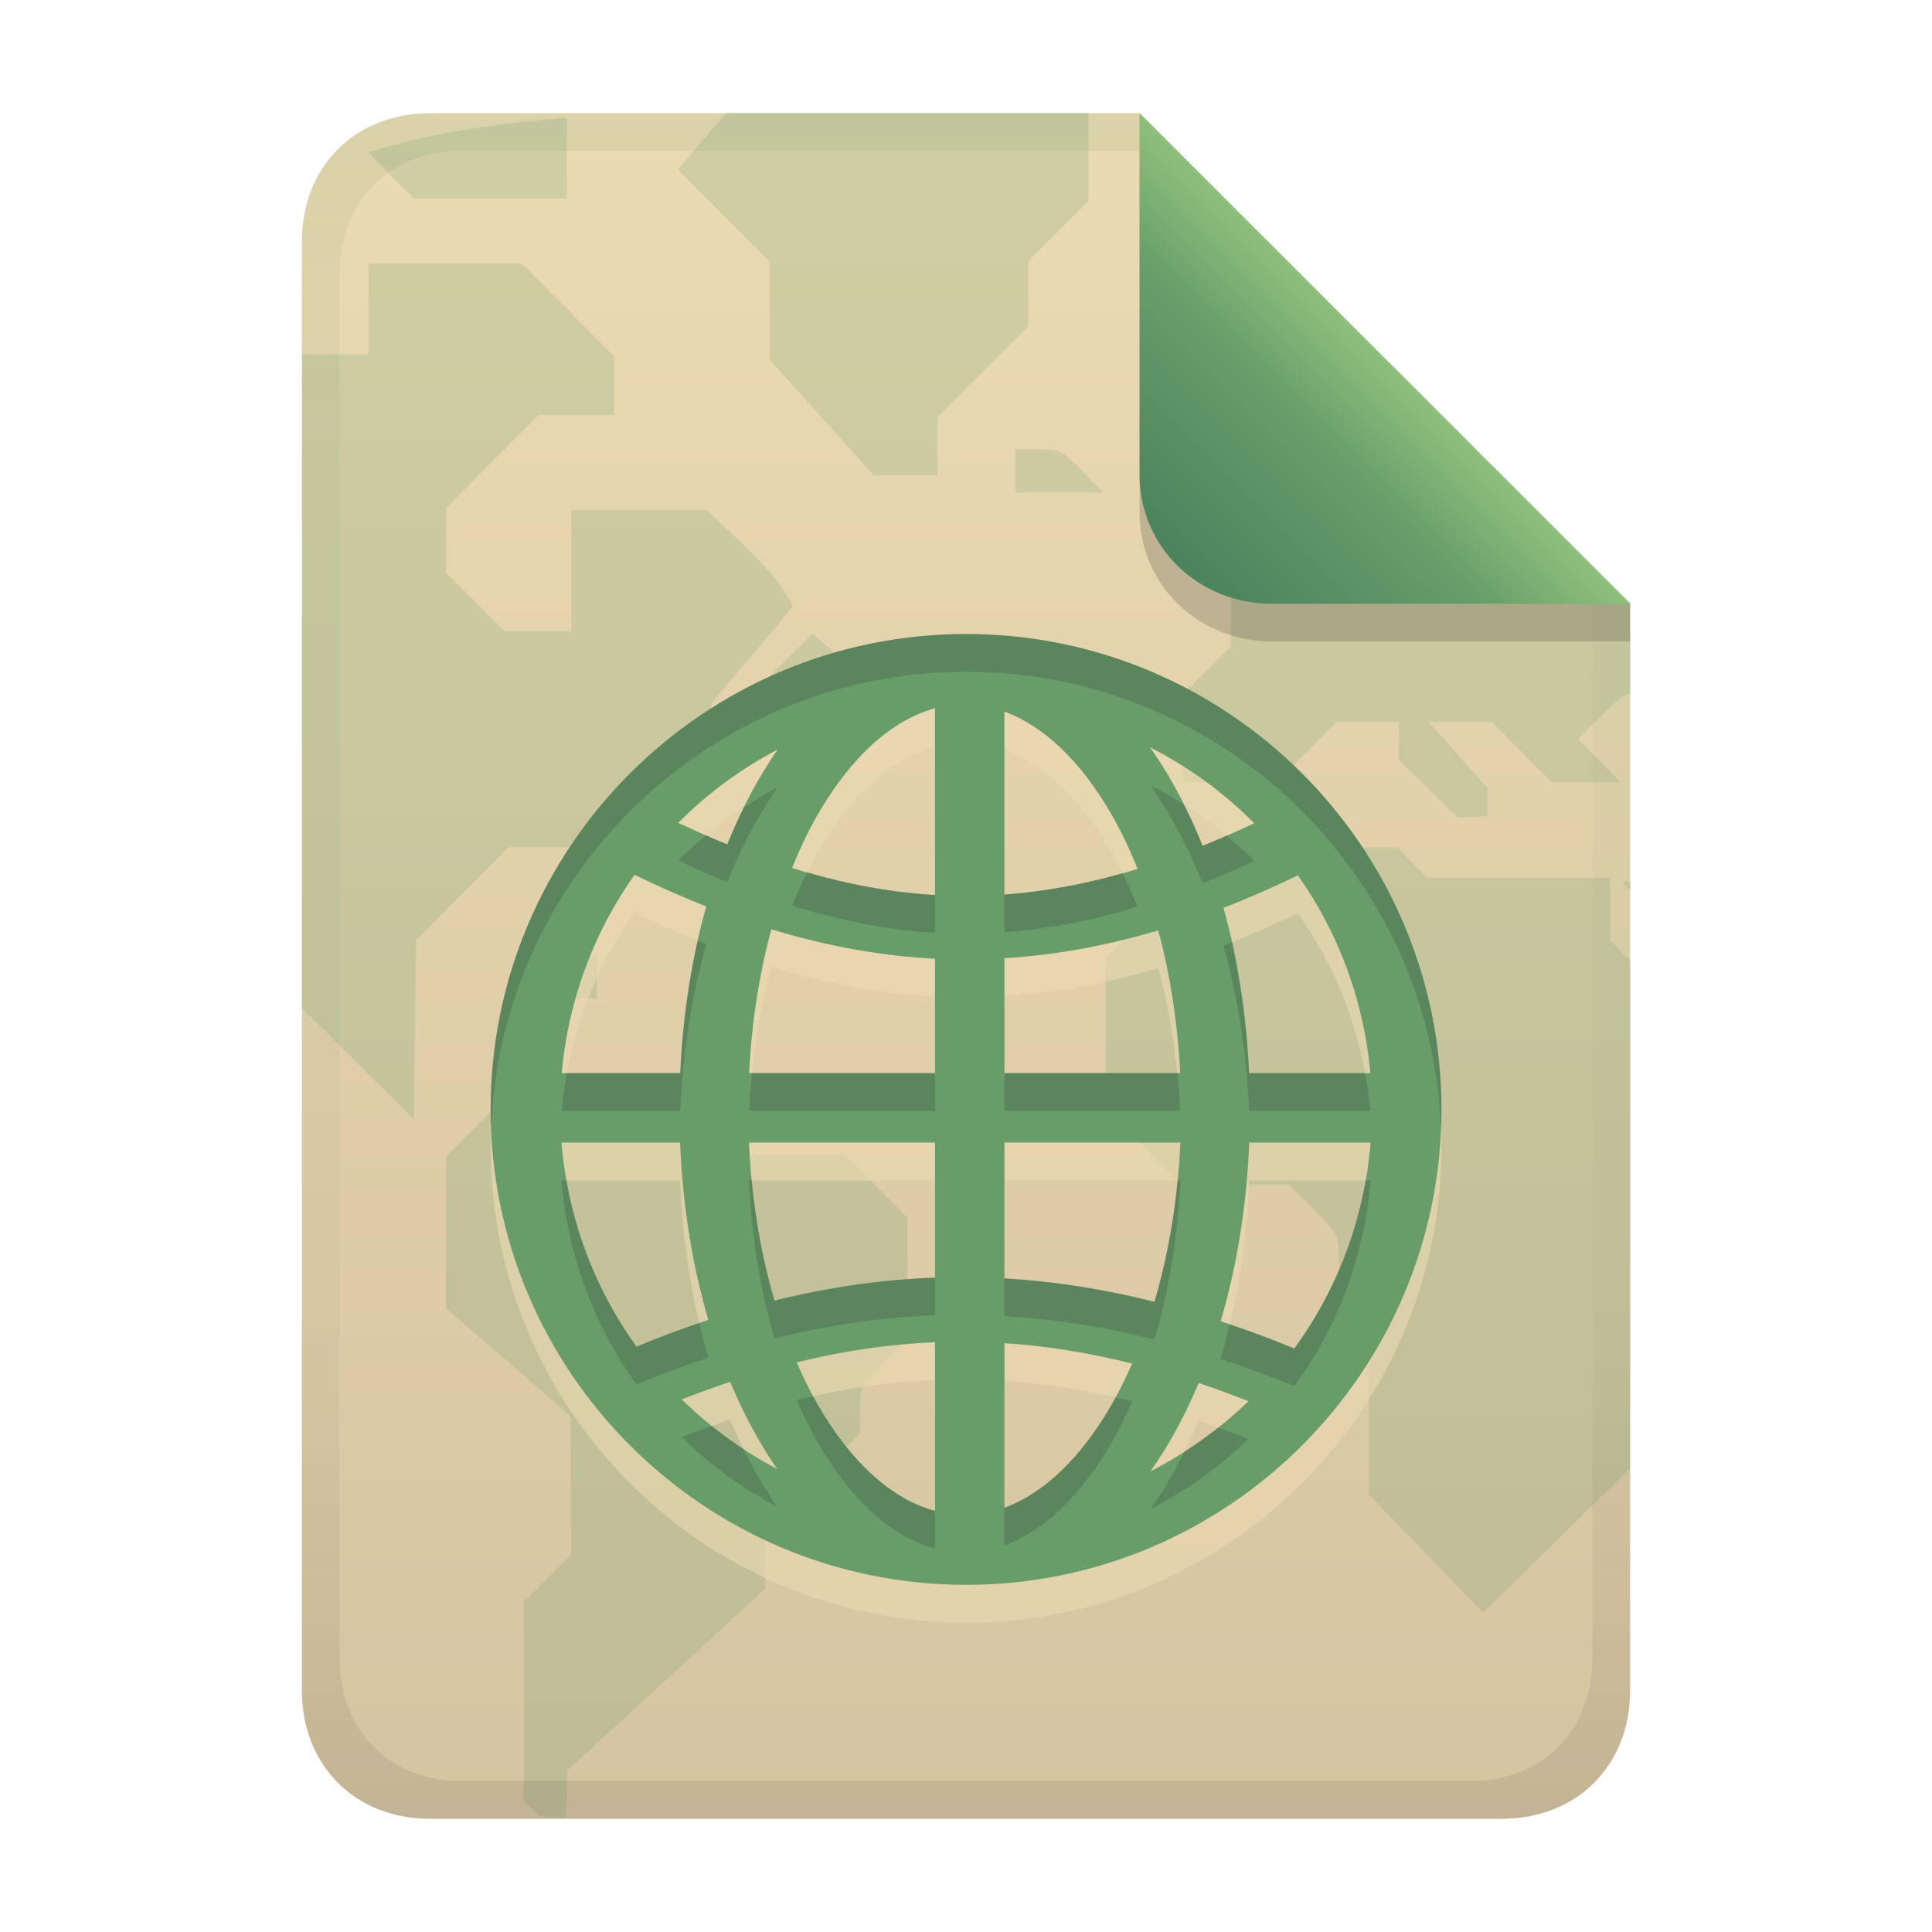 <svg width="256" height="256" version="1.1" viewBox="0 0 256 256" xmlns="http://www.w3.org/2000/svg" xmlns:xlink="http://www.w3.org/1999/xlink">
  <defs>
    <linearGradient id="linearGradient7-6-0" x1="186" x2="156" y1="45.006" y2="75.012" gradientTransform="matrix(1.083 0 0 1.083 -17.999 -1.251)" gradientUnits="userSpaceOnUse">
      <stop stop-color="#8ec07c" offset="0"/>
      <stop stop-color="#689d6a" offset=".303"/>
      <stop stop-color="#427b58" offset="1"/>
    </linearGradient>
    <linearGradient id="linearGradient16" x1="128" x2="128" y1="15.001" y2="241" gradientUnits="userSpaceOnUse">
      <stop stop-color="#ebdbb2" offset="0"/>
      <stop stop-color="#d5c4a1" offset="1"/>
    </linearGradient>
    <linearGradient id="linearGradient14-6" x1="128" x2="128" y1="15.001" y2="241" gradientTransform="translate(0,4.8e-4)" gradientUnits="userSpaceOnUse">
      <stop stop-color="#427b58" stop-opacity=".1" offset="0"/>
      <stop stop-color="#427b58" stop-opacity=".047" offset=".2"/>
      <stop stop-color="#427b58" stop-opacity=".047" offset=".704"/>
      <stop stop-color="#282828" stop-opacity=".05" offset=".805"/>
      <stop stop-color="#282828" stop-opacity=".104" offset="1"/>
    </linearGradient>
  </defs>
  <path d="m57 15c-9.939 0-17 7.059-17 17v192c0 9.939 7.059 17 17 17h142c9.941 0 17-7.061 17-17v-144l-64.999-64.999z" fill="url(#linearGradient16)" stroke-linecap="round" stroke-linejoin="round" stroke-miterlimit="0" style="paint-order:markers fill stroke"/>
  <path d="m96.285 14.925c-2.164 2.575-6.49 7.477-6.49 7.477l12.164 12.244v12.971l13.832 15.381h8.443v-7.758l12.008-11.996v-8.646l7.998-7.965-2e-3 -11.705zm-21.203 0.709c-10.422 0.793-19.074 2.221-26.301 4.574 1.997 2.035 6.01 6.106 6.01 6.106h20.324zm-5.953 19.277-20.303 2e-3v12.037h-8.795v86.643l14.799 14.775 0.305-23.76 12.244-12.324h8.037l12.533-12.609h11.408l-2.762-2.814c-1.867-1.899-2.613-3.053-2.303-3.578 0.688-1.15 10.134-11.905 10.791-13.01-2.495-4.812-7.5-8.79-11.379-12.693h-18.016v16.045h-8.83l-7.74-7.707v-8.602l12.262-12.344h10.014v-7.717zm115.22 13.33-6.986 7.031v10.014h11.43v-6.303h6.299zm-49.816 11.309v5.729h11.666l-2.811-2.865c-2.674-2.72-2.968-2.863-5.842-2.863zm62.828 1.703v2.201l-1.889 6.311-1.891 1.838-8.252 0.363-8.252 0.357-5.932 5.572h-8.068v7.777l-6.281 6.225v11.787h12.312l7.939-8.023h8.315v4.992l7.769 7.693 4-0.195 2e-3 -3.658-7.777-8.832h8.322l7.943 8.023h9.125l-5.625-5.734 3.098-3.152c1.913-1.946 2.721-2.636 3.812-2.92v-11.953zm-26.834 0.918-2.853 2.82c-2.639 2.609-2.857 3.034-2.857 5.566v2.744h5.713v-5.566zm-62.85 21.752c-2 1.995-3.994 3.997-5.986 6h3.207c2.151 0 3.442 0.281 3.918 0.859 0.93 1.118 3.091 1.1 4.037-0.037 0.534-2.397-3.514-5.159-5.176-6.822zm53.432 28.35-14.582 14.6v20.098l10.014 10.006h14.225l3.305 3.275c3.127 3.11 3.303 3.427 3.303 6.094 0 2.412 0.285 3.135 1.998 5.035l1.996 2.219v24.43l15.15 15.645 19.516-19.111v-67.307l-2.654-2.666v-8.307h-24.35l-3.875-4.004h-12.025zm53.775 4.582 1.148 1.17v-1.168zm-138.52 9.738c-2.524 0-2.945 0.226-5.545 2.869l-2.816 2.867h11.1v-5.736zm11.051 18.344-20.057 2e-3 -8.254 8.34v20.07l16.504 14.291 0.066 18.375-6.283 6.227v26.338l2.131 2.133s1.378 0.12 2.498 0.213h0.922c0.154-0.766 0.191-6.293 0.191-6.293l26.209-24.07 0.045-8.041 12.572-12.57v-3.184c0-3.098 0.081-3.265 3.143-6.293l3.143-3.113v-16.008l-8.373-8.393h-16.521z" fill="#689d6a" opacity=".2" style="paint-order:markers fill stroke"/>
  <path d="m128.01 89.01c-34.737 0-63 28.253-63 62.99 5.3e-5 34.737 28.264 63 63 63 34.737 0 62.99-28.264 62.99-63 0-34.737-28.253-62.99-62.99-62.99zm-4.131 9.845 0.011-5e-5v24.74c-6.281-0.368-12.533-1.581-18.937-3.588 1.005-2.48 2.107-4.801 3.311-6.91 4.488-7.862 9.954-12.703 15.614-14.241zm9.214 0.432c5.182 1.895 10.153 6.567 14.286 13.809 1.225 2.147 2.348 4.513 3.366 7.043-6.077 1.86-11.921 2.972-17.652 3.389zm19.28 4.729c5.14 2.61 9.801 6.017 13.82 10.066-2.321 1.093-4.605 2.088-6.844 2.99-1.203-3.014-2.562-5.861-4.064-8.494-0.911-1.595-1.884-3.114-2.913-4.563zm-49.324 0.299c-0.949 1.357-1.844 2.78-2.691 4.263-1.471 2.577-2.803 5.362-3.987 8.306-2.138-0.877-4.305-1.818-6.5-2.857 3.853-3.87 8.293-7.155 13.178-9.712zm-18.97 16.6c3.197 1.555 6.362 2.956 9.502 4.197-1.912 6.796-3.095 14.238-3.444 22.082h-15.703c0.86-9.743 4.303-18.734 9.645-26.279zm87.897 0.067c5.315 7.532 8.745 16.495 9.602 26.212h-16.068c-0.345-7.771-1.508-15.149-3.389-21.894 3.232-1.258 6.517-2.699 9.856-4.319zm-69.767 7.154c7.256 2.206 14.444 3.534 21.683 3.898v15.161h-24.629c0.338-6.801 1.36-13.241 2.946-19.058zm51.262 0.144c1.564 5.78 2.577 12.168 2.913 18.915h-23.289v-15.227c6.662-0.408 13.424-1.619 20.377-3.688zm-79.068 28.118h15.714c0.335 8.383 1.633 16.307 3.743 23.488-3.155 1.046-6.329 2.225-9.524 3.555-5.562-7.722-9.122-16.989-9.934-27.043zm24.839 0h24.651v17.896c-7.107 0.254-14.166 1.278-21.274 3.045-1.849-6.315-3.04-13.407-3.378-20.941zm33.854 0h23.311c-0.341 7.597-1.558 14.741-3.433 21.096-6.74-1.696-13.347-2.724-19.878-3.101zm32.436 0h16.079c-0.819 10.16-4.439 19.516-10.1 27.287-3.294-1.362-6.554-2.558-9.768-3.621 2.14-7.228 3.449-15.214 3.787-23.665zm-41.639 26.456v22.347h-0.011c-5.661-1.535-11.127-6.368-15.614-14.23-0.965-1.69-1.863-3.517-2.702-5.449 6.157-1.52 12.228-2.421 18.327-2.669zm9.203 0.122c5.538 0.364 11.154 1.261 16.922 2.702-0.82 1.874-1.697 3.649-2.636 5.293-4.133 7.242-9.104 11.918-14.286 13.809zm-36.345 5.127c1.087 2.6 2.294 5.07 3.61 7.375 0.828 1.45 1.7 2.846 2.625 4.175-4.666-2.45-8.919-5.57-12.647-9.225 2.155-0.852 4.294-1.613 6.412-2.326zm62.082 0.155c2.175 0.729 4.368 1.526 6.6 2.403-3.826 3.705-8.196 6.848-12.99 9.291 1.004-1.421 1.954-2.912 2.846-4.474 1.29-2.26 2.473-4.678 3.544-7.22z" fill="#ebdbb2" opacity=".6" stroke-width="5.249"/>
  <path d="m128.01 84.01c-34.737 0-63 28.253-63 62.99 5.3e-5 34.737 28.264 63 63 63 34.737 0 62.99-28.264 62.99-63 0-34.737-28.253-62.99-62.99-62.99zm-4.131 9.845 0.011-5e-5v24.74c-6.281-0.368-12.533-1.581-18.937-3.588 1.005-2.48 2.107-4.801 3.311-6.91 4.488-7.862 9.954-12.703 15.614-14.241zm9.214 0.432c5.182 1.895 10.153 6.567 14.286 13.809 1.225 2.147 2.348 4.513 3.366 7.043-6.077 1.86-11.921 2.972-17.652 3.389zm19.28 4.729c5.14 2.61 9.801 6.017 13.82 10.066-2.321 1.093-4.605 2.088-6.844 2.99-1.203-3.014-2.562-5.861-4.064-8.494-0.911-1.595-1.884-3.114-2.913-4.563zm-49.324 0.299c-0.949 1.357-1.844 2.78-2.691 4.263-1.471 2.577-2.803 5.362-3.987 8.306-2.138-0.877-4.305-1.818-6.5-2.857 3.853-3.87 8.293-7.155 13.178-9.712zm-18.97 16.6c3.197 1.555 6.362 2.956 9.502 4.197-1.912 6.796-3.095 14.238-3.444 22.082h-15.703c0.86-9.743 4.303-18.734 9.645-26.279zm87.897 0.067c5.315 7.532 8.745 16.495 9.602 26.212h-16.068c-0.345-7.771-1.508-15.149-3.389-21.894 3.232-1.258 6.517-2.699 9.856-4.319zm-69.767 7.154c7.256 2.206 14.444 3.534 21.683 3.898v15.161h-24.629c0.338-6.801 1.36-13.241 2.946-19.058zm51.262 0.144c1.564 5.78 2.577 12.168 2.913 18.915h-23.289v-15.227c6.662-0.408 13.424-1.619 20.377-3.688zm-79.068 28.118h15.714c0.335 8.383 1.633 16.307 3.743 23.488-3.155 1.046-6.329 2.225-9.524 3.555-5.562-7.722-9.122-16.989-9.934-27.043zm24.839 0h24.651v17.896c-7.107 0.254-14.166 1.278-21.274 3.045-1.849-6.315-3.04-13.407-3.378-20.941zm33.854 0h23.311c-0.341 7.597-1.558 14.741-3.433 21.096-6.74-1.696-13.347-2.724-19.878-3.101zm32.436 0h16.079c-0.819 10.16-4.439 19.516-10.1 27.287-3.294-1.362-6.554-2.558-9.768-3.621 2.14-7.228 3.449-15.214 3.787-23.665zm-41.639 26.456v22.347h-0.011c-5.661-1.535-11.127-6.368-15.614-14.23-0.965-1.69-1.863-3.517-2.702-5.449 6.157-1.52 12.228-2.421 18.327-2.669zm9.203 0.122c5.538 0.364 11.154 1.261 16.922 2.702-0.82 1.874-1.697 3.649-2.636 5.293-4.133 7.242-9.104 11.918-14.286 13.809zm-36.345 5.127c1.087 2.6 2.294 5.07 3.61 7.375 0.828 1.45 1.7 2.846 2.625 4.175-4.666-2.45-8.919-5.57-12.647-9.225 2.155-0.852 4.294-1.613 6.412-2.326zm62.082 0.155c2.175 0.729 4.368 1.526 6.6 2.403-3.826 3.705-8.196 6.848-12.99 9.291 1.004-1.421 1.954-2.912 2.846-4.474 1.29-2.26 2.473-4.678 3.544-7.22z" fill="#689d6a" stroke-width="5.249"/>
  <path d="m128.01 84.01c-34.737 0-63 28.254-63 62.99 2e-6 0.839 0.03 1.669 0.062 2.5 1.318-33.581 29.038-60.49 62.938-60.49 33.898 0 61.608 26.909 62.926 60.49 0.033-0.831 0.062-1.661 0.062-2.5 0-34.737-28.252-62.99-62.988-62.99zm24.363 20.006c1.028 1.448 2.002 2.967 2.912 4.562 1.502 2.632 2.861 5.481 4.064 8.494 2.238-0.902 4.522-1.897 6.844-2.99-1.166-1.175-2.401-2.279-3.672-3.342-1.066 0.463-2.125 0.91-3.172 1.332-0.758-1.9-1.599-3.705-2.478-5.461-1.458-0.928-2.948-1.809-4.498-2.596zm-49.324 0.299c-1.541 0.807-3.019 1.711-4.467 2.658-0.78 1.584-1.527 3.213-2.211 4.912-0.933-0.383-1.874-0.785-2.818-1.195-1.273 1.063-2.512 2.163-3.682 3.338 2.196 1.039 4.362 1.98 6.5 2.857 1.184-2.943 2.515-5.729 3.986-8.307 0.847-1.483 1.743-2.907 2.691-4.264zm3.92 11.264c-0.706 1.415-1.387 2.876-2.016 4.428 6.404 2.007 12.654 3.219 18.936 3.588v-5c-5.619-0.33-11.219-1.371-16.92-3.016zm41.766 0.119c-5.356 1.506-10.549 2.46-15.643 2.83v5c5.731-0.417 11.576-1.529 17.652-3.389-0.626-1.556-1.305-3.022-2.01-4.441zm-56.279 8.943c-1.245 5.531-2.045 11.412-2.318 17.553h-14.998c-0.302 1.645-0.556 3.306-0.705 5h15.703c0.349-7.844 1.532-15.286 3.443-22.082-0.373-0.148-0.751-0.319-1.125-0.471zm70.783 0.195c-0.371 0.149-0.749 0.319-1.119 0.463 1.881 6.745 3.043 14.124 3.389 21.895h16.068c-0.149-1.694-0.403-3.355-0.705-5h-15.363c-0.27-6.067-1.051-11.883-2.269-17.357zm-63.6 17.357c-0.167 1.642-0.293 3.31-0.377 5h24.629v-5zm33.455 0v5h23.289c-0.084-1.691-0.212-3.358-0.379-5zm-58.691 14.203c0.811 10.054 4.372 19.321 9.934 27.043 3.195-1.329 6.369-2.509 9.523-3.555-0.439-1.492-0.834-3.024-1.201-4.578-2.76 0.943-5.532 1.972-8.322 3.133-4.625-6.422-7.838-13.921-9.266-22.043zm24.838 0c0.337 7.534 1.53 14.626 3.379 20.941 7.107-1.768 14.167-2.791 21.273-3.045v-5c-7.107 0.254-14.166 1.277-21.273 3.045-1.434-4.896-2.458-10.268-3.01-15.941zm56.795 0c-0.56 5.734-1.605 11.158-3.062 16.096-6.74-1.696-13.345-2.723-19.877-3.1v5c6.532 0.376 13.137 1.404 19.877 3.1 1.875-6.355 3.093-13.499 3.434-21.096zm24.908 0c-1.443 8.225-4.717 15.812-9.434 22.287-2.884-1.192-5.736-2.237-8.559-3.197-0.37 1.553-0.767 3.085-1.209 4.576 3.213 1.064 6.473 2.259 9.768 3.621 5.66-7.77 9.281-17.128 10.1-27.287zm-73.174 28.635c-0.735 0.164-1.468 0.308-2.205 0.49 0.839 1.932 1.739 3.759 2.703 5.449 4.487 7.862 9.952 12.693 15.613 14.229h0.012v-5h-0.012c-5.661-1.535-11.126-6.366-15.613-14.229-0.172-0.301-0.33-0.63-0.498-0.939zm40.035 0.141c-0.143 0.263-0.277 0.542-0.424 0.799-4.133 7.242-9.103 11.917-14.285 13.809v5c5.182-1.891 10.152-6.566 14.285-13.809 0.939-1.644 1.815-3.421 2.635-5.295-0.742-0.185-1.474-0.337-2.211-0.504zm-53.465 3.768c-1.328 0.47-2.66 0.958-4.002 1.488 3.728 3.655 7.981 6.774 12.646 9.225-0.925-1.329-1.797-2.726-2.625-4.176-0.643-1.127-1.26-2.294-1.85-3.496-1.441-0.947-2.83-1.963-4.17-3.041zm67.059 0.215c-1.426 1.132-2.908 2.193-4.447 3.178-0.535 1.075-1.085 2.13-1.664 3.144-0.892 1.562-1.841 3.054-2.846 4.475 4.794-2.443 9.165-5.586 12.99-9.291-1.358-0.534-2.7-1.029-4.033-1.506z" fill="#282828" opacity=".2"/>
  <path d="m57 15c-9.939 0-17 7.059-17 17v192c0 9.939 7.059 17 17 17h142c9.941 0 17-7.061 17-17v-144l-65-65zm4.033 4.99 89.967 0.01 60 60 2e-4 139.75c1e-5 9.5-6.657 16.248-16.033 16.248h-133.93c-9.376 0-16.033-6.748-16.033-16.248v-183.51c0-9.501 6.659-16.25 16.033-16.25z" fill="url(#linearGradient14-6)" style="paint-order:markers fill stroke"/>
  <path d="m151 15.002v52.914c0 9.652 7.864 17.084 17.518 17.084h47.482v-5z" fill="#282828" opacity=".2" stroke-width="1.083"/>
  <path d="m151 15v47.916c0 9.652 7.864 17.084 17.518 17.084l47.482-1.34e-4z" fill="url(#linearGradient7-6-0)" stroke-width="1.083"/>
</svg>
